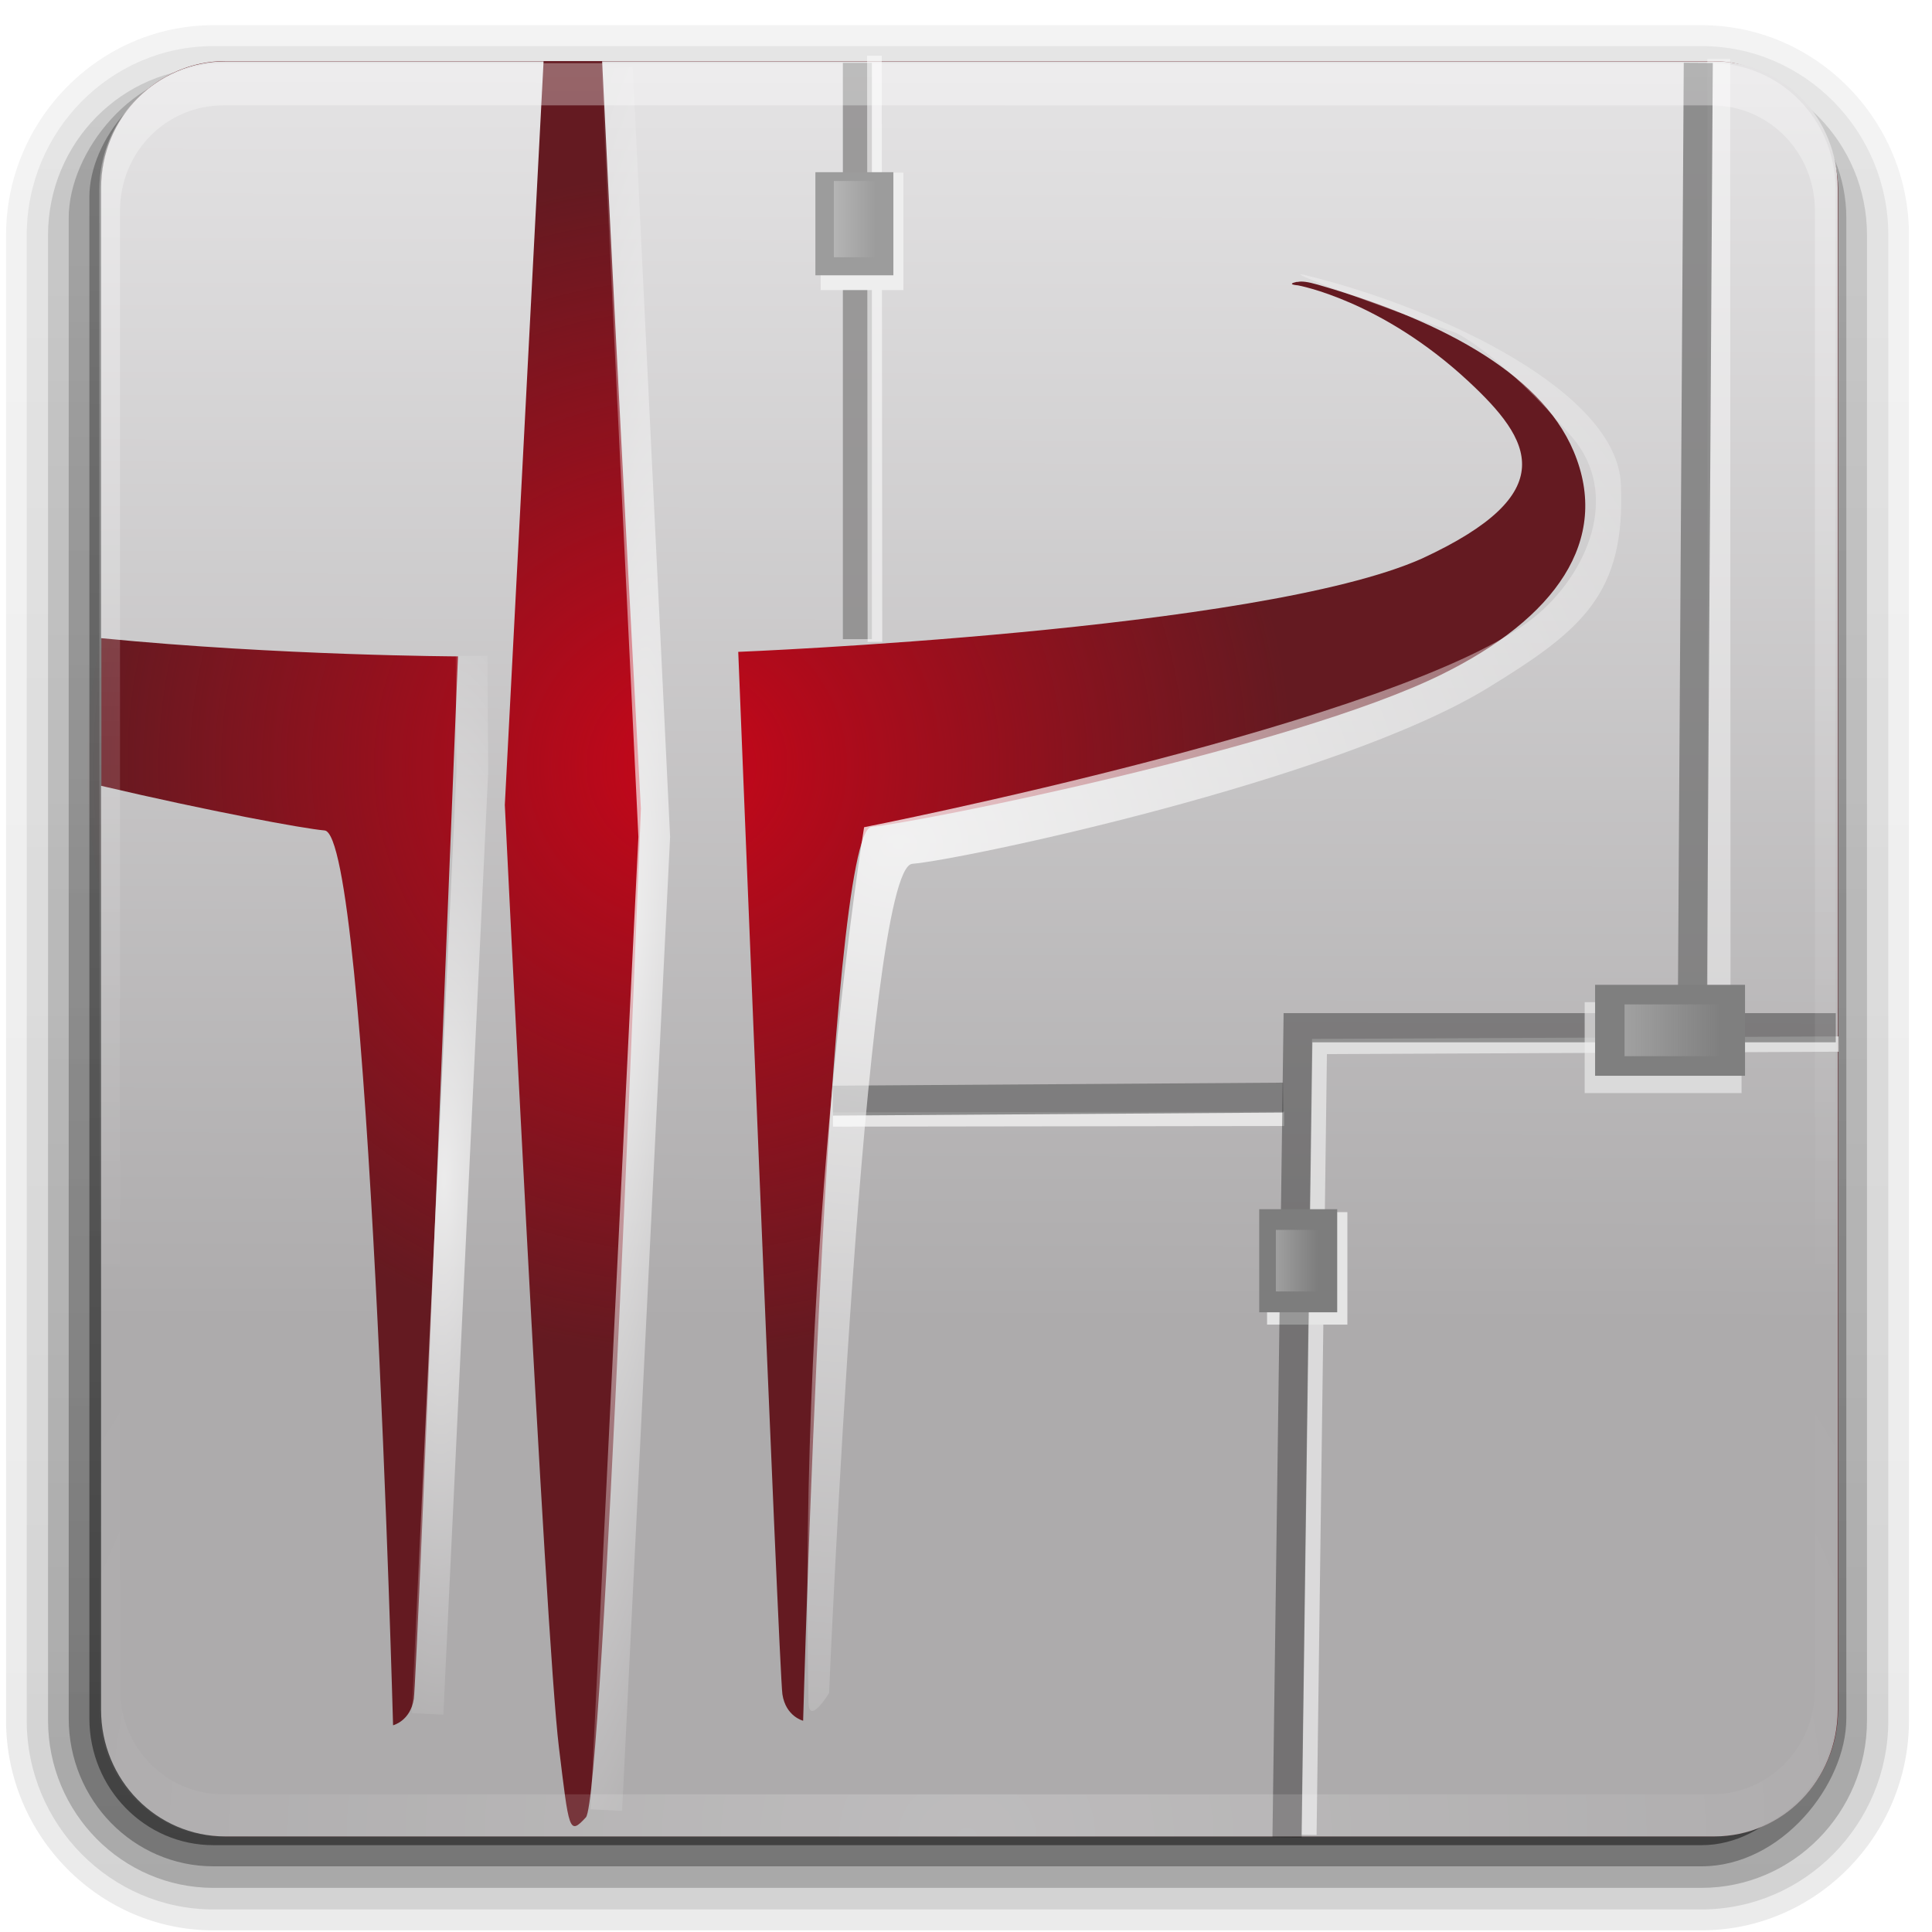 <?xml version="1.0" encoding="UTF-8" standalone="no"?>
<!-- Created with Inkscape (http://www.inkscape.org/) -->

<svg
   xmlns:dc="http://purl.org/dc/elements/1.1/"
   xmlns:cc="http://creativecommons.org/ns#"
   xmlns:rdf="http://www.w3.org/1999/02/22-rdf-syntax-ns#"
   xmlns:svg="http://www.w3.org/2000/svg"
   xmlns="http://www.w3.org/2000/svg"
   xmlns:xlink="http://www.w3.org/1999/xlink"
   version="1.0"
   width="96"
   height="96"
   id="svg2408">
  <defs
     id="defs2410">
    <linearGradient
       id="linearGradient3841">
      <stop
         id="stop3843"
         style="stop-color:#e60017;stop-opacity:1"
         offset="0" />
      <stop
         id="stop3845"
         style="stop-color:#e60017;stop-opacity:0"
         offset="1" />
    </linearGradient>
    <linearGradient
       id="linearGradient7518">
      <stop
         id="stop7520"
         style="stop-color:#eeeeee;stop-opacity:1"
         offset="0" />
      <stop
         id="stop7522"
         style="stop-color:#eeeeee;stop-opacity:0"
         offset="1" />
    </linearGradient>
    <linearGradient
       id="linearGradient7510">
      <stop
         id="stop7512"
         style="stop-color:#eeeeee;stop-opacity:1"
         offset="0" />
      <stop
         id="stop7514"
         style="stop-color:#eeeeee;stop-opacity:0"
         offset="1" />
    </linearGradient>
    <linearGradient
       id="linearGradient7502">
      <stop
         id="stop7504"
         style="stop-color:#eeeeee;stop-opacity:1"
         offset="0" />
      <stop
         id="stop7506"
         style="stop-color:#eeeeee;stop-opacity:0"
         offset="1" />
    </linearGradient>
    <linearGradient
       id="linearGradient7456">
      <stop
         id="stop7458"
         style="stop-color:#ffffff;stop-opacity:1"
         offset="0" />
      <stop
         id="stop7460"
         style="stop-color:#ffffff;stop-opacity:0"
         offset="1" />
    </linearGradient>
    <linearGradient
       id="linearGradient7448">
      <stop
         id="stop7450"
         style="stop-color:#ffffff;stop-opacity:1"
         offset="0" />
      <stop
         id="stop7452"
         style="stop-color:#ffffff;stop-opacity:0"
         offset="1" />
    </linearGradient>
    <linearGradient
       id="linearGradient7440">
      <stop
         id="stop7442"
         style="stop-color:#ffffff;stop-opacity:1"
         offset="0" />
      <stop
         id="stop7444"
         style="stop-color:#ffffff;stop-opacity:0"
         offset="1" />
    </linearGradient>
    <linearGradient
       x1="45.448"
       y1="92.54"
       x2="45.448"
       y2="7.017"
       id="ButtonShadow"
       gradientUnits="userSpaceOnUse"
       gradientTransform="scale(1.006,0.994)">
      <stop
         id="stop3750"
         style="stop-color:#000000;stop-opacity:1"
         offset="0" />
      <stop
         id="stop3752"
         style="stop-color:#000000;stop-opacity:0.588"
         offset="1" />
    </linearGradient>
    <filter
       color-interpolation-filters="sRGB"
       id="filter3174">
      <feGaussianBlur
         id="feGaussianBlur3176"
         stdDeviation="1.71" />
    </filter>
    <linearGradient
       x1="32.251"
       y1="6.132"
       x2="32.251"
       y2="90.239"
       id="linearGradient9715"
       xlink:href="#ButtonShadow-0-1-4"
       gradientUnits="userSpaceOnUse"
       gradientTransform="matrix(1.024,0,0,-1.002,-1.143,98.041)" />
    <linearGradient
       x1="45.448"
       y1="92.54"
       x2="45.448"
       y2="7.017"
       id="ButtonShadow-0-1-4"
       gradientUnits="userSpaceOnUse"
       gradientTransform="matrix(1.006,0,0,0.994,100,0)">
      <stop
         id="stop3750-8-5-1"
         style="stop-color:#000000;stop-opacity:1"
         offset="0" />
      <stop
         id="stop3752-5-0-9"
         style="stop-color:#000000;stop-opacity:0.588"
         offset="1" />
    </linearGradient>
    <linearGradient
       x1="32.251"
       y1="6.132"
       x2="32.251"
       y2="90.239"
       id="linearGradient9717"
       xlink:href="#ButtonShadow-0-1-4"
       gradientUnits="userSpaceOnUse"
       gradientTransform="matrix(1.024,0,0,-1.002,-1.143,98.041)" />
    <linearGradient
       x1="32.251"
       y1="6.132"
       x2="32.251"
       y2="90.239"
       id="linearGradient9719"
       xlink:href="#ButtonShadow-0-1-4"
       gradientUnits="userSpaceOnUse"
       gradientTransform="matrix(1.024,0,0,-1.002,-1.143,98.041)" />
    <linearGradient
       x1="32.251"
       y1="6.132"
       x2="32.251"
       y2="90.239"
       id="linearGradient9721"
       xlink:href="#ButtonShadow-0-1-4"
       gradientUnits="userSpaceOnUse"
       gradientTransform="matrix(1.024,0,0,1.012,-1.143,-98.071)" />
    <linearGradient
       x1="32.251"
       y1="6.132"
       x2="32.251"
       y2="90.239"
       id="linearGradient9723"
       xlink:href="#ButtonShadow-0-1-4"
       gradientUnits="userSpaceOnUse"
       gradientTransform="translate(0,-97)" />
    <linearGradient
       id="linearGradient20900">
      <stop
         id="stop20902"
         style="stop-color:#e4e3e4;stop-opacity:1"
         offset="0" />
      <stop
         id="stop20904"
         style="stop-color:#adabac;stop-opacity:1"
         offset="1" />
    </linearGradient>
    <filter
       color-interpolation-filters="sRGB"
       id="filter6538-8">
      <feGaussianBlur
         stdDeviation="1.781"
         id="feGaussianBlur6540-4" />
    </filter>
    <linearGradient
       x1="36.357"
       y1="6"
       x2="36.357"
       y2="63.893"
       id="linearGradient9727"
       xlink:href="#linearGradient3737-83-1"
       gradientUnits="userSpaceOnUse" />
    <linearGradient
       id="linearGradient3737-83-1">
      <stop
         id="stop3739-61-4"
         style="stop-color:#ffffff;stop-opacity:1"
         offset="0" />
      <stop
         id="stop3741-00-8"
         style="stop-color:#ffffff;stop-opacity:0"
         offset="1" />
    </linearGradient>
    <radialGradient
       cx="48"
       cy="90.172"
       r="42"
       fx="48"
       fy="90.172"
       id="radialGradient9729"
       xlink:href="#linearGradient3737-83-1"
       gradientUnits="userSpaceOnUse"
       gradientTransform="matrix(1.157,0,0,0.996,-7.551,0.197)" />
    <radialGradient
       cx="352.541"
       cy="260.942"
       r="15.307"
       fx="352.541"
       fy="260.942"
       id="radialGradient7446"
       xlink:href="#linearGradient7440"
       gradientUnits="userSpaceOnUse"
       gradientTransform="matrix(2.878,-0.018,0.015,2.399,-667.152,-360.663)" />
    <radialGradient
       cx="342.16"
       cy="262.313"
       r="2.349"
       fx="342.16"
       fy="262.313"
       id="radialGradient7454"
       xlink:href="#linearGradient7448"
       gradientUnits="userSpaceOnUse"
       gradientTransform="matrix(2.128,0.134,-1.04,16.022,-113.263,-3986.247)" />
    <radialGradient
       cx="341.789"
       cy="272.479"
       r="2.295"
       fx="341.789"
       fy="272.479"
       id="radialGradient7462"
       xlink:href="#linearGradient7456"
       gradientUnits="userSpaceOnUse"
       gradientTransform="matrix(2.052,0.028,-0.13,9.054,-324.351,-2204.338)" />
    <linearGradient
       x1="685.074"
       y1="223.762"
       x2="684.999"
       y2="266.703"
       id="linearGradient7492"
       xlink:href="#linearGradient20900"
       gradientUnits="userSpaceOnUse"
       gradientTransform="matrix(1.429,0,0,1.447,-933.008,-320.069)" />
    <linearGradient
       x1="80.483"
       y1="51.28"
       x2="85.235"
       y2="51.28"
       id="linearGradient7508"
       xlink:href="#linearGradient7502"
       gradientUnits="userSpaceOnUse" />
    <linearGradient
       x1="63.208"
       y1="62.716"
       x2="65.284"
       y2="62.716"
       id="linearGradient7516"
       xlink:href="#linearGradient7510"
       gradientUnits="userSpaceOnUse" />
    <linearGradient
       x1="41.311"
       y1="11.013"
       x2="43.386"
       y2="11.013"
       id="linearGradient7524"
       xlink:href="#linearGradient7518"
       gradientUnits="userSpaceOnUse" />
    <filter
       color-interpolation-filters="sRGB"
       id="filter7532">
      <feGaussianBlur
         stdDeviation="0.083"
         id="feGaussianBlur7534" />
    </filter>
    <filter
       color-interpolation-filters="sRGB"
       id="filter7538">
      <feGaussianBlur
         stdDeviation="0.102"
         id="feGaussianBlur7540" />
    </filter>
    <filter
       color-interpolation-filters="sRGB"
       id="filter7544">
      <feGaussianBlur
         stdDeviation="0.061"
         id="feGaussianBlur7546" />
    </filter>
    <radialGradient
       cx="768.818"
       cy="275.05"
       r="28.823"
       fx="768.818"
       fy="275.05"
       id="radialGradient3847"
       xlink:href="#linearGradient3841"
       gradientUnits="userSpaceOnUse"
       gradientTransform="matrix(1.04,0,0,1.019,-765.53,-242.129)" />
    <linearGradient
       x1="32.251"
       y1="6.132"
       x2="32.251"
       y2="90.239"
       id="linearGradient3999"
       xlink:href="#ButtonShadow-0-1-4"
       gradientUnits="userSpaceOnUse"
       gradientTransform="matrix(1.024,0,0,-1.002,-1.143,98.041)" />
    <linearGradient
       x1="32.251"
       y1="6.132"
       x2="32.251"
       y2="90.239"
       id="linearGradient4001"
       xlink:href="#ButtonShadow-0-1-4"
       gradientUnits="userSpaceOnUse"
       gradientTransform="matrix(1.024,0,0,-1.002,-1.143,98.041)" />
    <linearGradient
       x1="32.251"
       y1="6.132"
       x2="32.251"
       y2="90.239"
       id="linearGradient4003"
       xlink:href="#ButtonShadow-0-1-4"
       gradientUnits="userSpaceOnUse"
       gradientTransform="matrix(1.024,0,0,-1.002,-1.143,98.041)" />
    <linearGradient
       x1="32.251"
       y1="6.132"
       x2="32.251"
       y2="90.239"
       id="linearGradient4005"
       xlink:href="#ButtonShadow-0-1-4"
       gradientUnits="userSpaceOnUse"
       gradientTransform="matrix(1.024,0,0,1.012,-1.143,-98.071)" />
    <linearGradient
       x1="32.251"
       y1="6.132"
       x2="32.251"
       y2="90.239"
       id="linearGradient4007"
       xlink:href="#ButtonShadow-0-1-4"
       gradientUnits="userSpaceOnUse"
       gradientTransform="translate(0,-97)" />
    <radialGradient
       cx="768.818"
       cy="275.05"
       r="28.823"
       fx="768.818"
       fy="275.05"
       id="radialGradient4009"
       xlink:href="#linearGradient3841"
       gradientUnits="userSpaceOnUse"
       gradientTransform="matrix(1.04,0,0,1.019,-765.53,-242.129)" />
    <linearGradient
       x1="685.074"
       y1="223.762"
       x2="684.999"
       y2="266.703"
       id="linearGradient4011"
       xlink:href="#linearGradient20900"
       gradientUnits="userSpaceOnUse"
       gradientTransform="matrix(1.429,0,0,1.447,-933.008,-320.069)" />
    <radialGradient
       cx="352.541"
       cy="260.942"
       r="15.307"
       fx="352.541"
       fy="260.942"
       id="radialGradient4013"
       xlink:href="#linearGradient7440"
       gradientUnits="userSpaceOnUse"
       gradientTransform="matrix(2.878,-0.018,0.015,2.399,-667.152,-360.663)" />
    <radialGradient
       cx="342.16"
       cy="262.313"
       r="2.349"
       fx="342.16"
       fy="262.313"
       id="radialGradient4015"
       xlink:href="#linearGradient7448"
       gradientUnits="userSpaceOnUse"
       gradientTransform="matrix(2.128,0.134,-1.04,16.022,-113.263,-3986.247)" />
    <radialGradient
       cx="341.789"
       cy="272.479"
       r="2.295"
       fx="341.789"
       fy="272.479"
       id="radialGradient4017"
       xlink:href="#linearGradient7456"
       gradientUnits="userSpaceOnUse"
       gradientTransform="matrix(2.052,0.028,-0.13,9.054,-324.351,-2204.338)" />
    <linearGradient
       x1="36.357"
       y1="6"
       x2="36.357"
       y2="63.893"
       id="linearGradient4019"
       xlink:href="#linearGradient3737-83-1"
       gradientUnits="userSpaceOnUse" />
    <radialGradient
       cx="48"
       cy="90.172"
       r="42"
       fx="48"
       fy="90.172"
       id="radialGradient4021"
       xlink:href="#linearGradient3737-83-1"
       gradientUnits="userSpaceOnUse"
       gradientTransform="matrix(1.157,0,0,0.996,-7.551,0.197)" />
    <linearGradient
       x1="80.483"
       y1="51.28"
       x2="85.235"
       y2="51.28"
       id="linearGradient4023"
       xlink:href="#linearGradient7502"
       gradientUnits="userSpaceOnUse" />
    <linearGradient
       x1="63.208"
       y1="62.716"
       x2="65.284"
       y2="62.716"
       id="linearGradient4025"
       xlink:href="#linearGradient7510"
       gradientUnits="userSpaceOnUse" />
    <linearGradient
       x1="41.311"
       y1="11.013"
       x2="43.386"
       y2="11.013"
       id="linearGradient4027"
       xlink:href="#linearGradient7518"
       gradientUnits="userSpaceOnUse" />
  </defs>
  <g
     id="layer2"
     style="display:none">
    <rect
       width="86"
       height="85"
       rx="6"
       ry="6"
       x="5"
       y="7"
       id="rect3745"
       style="opacity:0.9;fill:url(#ButtonShadow);fill-opacity:1;fill-rule:nonzero;stroke:none;filter:url(#filter3174)" />
  </g>
  <g
     transform="matrix(1.003,0,0,1.001,-8.514921e-4,-0.137)"
     id="g3964">
    <g
       transform="matrix(1.024,0,0,1.049,-1.715,-3.728)"
       id="layer6-42-0"
       style="display:inline">
      <path
         d="m 12,95.031 c -5.511,0 -10.031,-4.475 -10.031,-9.931 l 0,-70.292 C 1.969,9.351 6.489,4.876 12,4.876 l 72,0 c 5.511,0 10.031,4.475 10.031,9.931 l 0,70.292 c 0,5.456 -4.52,9.931 -10.031,9.931 l -72,0 z"
         id="path3786-7-1"
         style="opacity:0.08;fill:url(#linearGradient3999);fill-opacity:1;fill-rule:nonzero;stroke:none;display:inline" />
      <path
         d="m 12,94.041 c -4.972,0 -9.031,-4.019 -9.031,-8.941 l 0,-70.292 C 2.969,9.886 7.028,5.866 12,5.866 l 72,0 c 4.972,0 9.031,4.019 9.031,8.941 l 0,70.292 c 0,4.922 -4.06,8.941 -9.031,8.941 l -72,0 z"
         id="path3778-4-8"
         style="opacity:0.1;fill:url(#linearGradient4001);fill-opacity:1;fill-rule:nonzero;stroke:none;display:inline" />
      <path
         d="m 12,93.02 c -4.409,0 -8,-3.555 -8,-7.92 L 4,14.808 C 4,10.442 7.591,6.887 12,6.887 l 72,0 c 4.409,0 8,3.555 8,7.92 l 0,70.292 c 0,4.365 -3.591,7.92 -8,7.92 l -72,0 z"
         id="path3770-0-1"
         style="opacity:0.2;fill:url(#linearGradient4003);fill-opacity:1;fill-rule:nonzero;stroke:none;display:inline" />
      <rect
         width="86"
         height="85"
         rx="7"
         ry="7"
         x="5"
         y="-92"
         transform="scale(1,-1)"
         id="rect3723-3-5"
         style="opacity:0.3;fill:url(#linearGradient4005);fill-opacity:1;fill-rule:nonzero;stroke:none;display:inline" />
      <rect
         width="84"
         height="84"
         rx="6"
         ry="6"
         x="6"
         y="-91"
         transform="scale(1,-1)"
         id="rect3716-28-3"
         style="opacity:0.45;fill:url(#linearGradient4007);fill-opacity:1;fill-rule:nonzero;stroke:none;display:inline" />
    </g>
    <rect
       width="86.037"
       height="88.123"
       rx="6.146"
       ry="6.295"
       x="5.025"
       y="3.169"
       id="rect7020"
       style="fill:#641a21;fill-opacity:1;fill-rule:nonzero;stroke:none" />
    <path
       d="m 64.255,38.116 a 29.985,29.352 0 1 1 -59.97,0 29.985,29.352 0 1 1 59.97,0 z"
       id="path7072"
       style="opacity:0.76;fill:url(#radialGradient4009);fill-opacity:1;stroke:none" />
    <path
       d="m 11.17,3.183 c -3.405,0 -6.161,2.8 -6.161,6.287 l 0,22.345 c 8.9,0.874 17.68,0.905 17.68,0.905 0,0 -2.019,50.642 -2.188,51.747 -0.169,1.105 -1.027,1.312 -1.027,1.312 0,0 -1.197,-44.235 -3.393,-44.419 -1.028,-0.086 -5.678,-0.95 -11.073,-2.216 l 0,45.866 c 0,3.487 2.757,6.287 6.161,6.287 l 73.757,0 c 3.405,0 6.117,-2.8 6.117,-6.287 l 0,-75.539 c 0,-3.487 -2.712,-6.287 -6.117,-6.287 l -55.095,0 c 0.715,14.993 1.92,37.091 1.92,37.091 0,0 -1.879,49.152 -2.723,50.073 -0.845,0.921 -0.833,0.661 -1.339,-3.483 C 27.016,81.361 25.01,40.093 25.01,40.093 L 26.93,3.183 z M 64.3,14.13 c 0.188,-0.042 0.485,-0.007 0.982,0.136 5.724,1.654 10.984,4.246 12.68,8.278 1.859,4.42 -0.911,8.296 -6.563,11.082 -7.381,3.639 -26.021,7.37 -28.217,7.554 -2.197,0.184 -3.393,44.374 -3.393,44.374 0,0 -0.858,-0.207 -1.027,-1.312 -0.169,-1.105 -2.188,-51.747 -2.188,-51.747 0,0 25.82,-1.035 33.872,-4.632 7.02,-3.252 5.426,-5.888 2.3,-8.8 -4.325,-4.028 -8.446,-4.762 -8.446,-4.762 0,0 -0.625,-0.045 -0.061,-0.171 z"
       id="rect2419-3-9"
       style="fill:url(#linearGradient4011);fill-opacity:1;fill-rule:nonzero;stroke:none" />
    <path
       d="m 364.741,268.41 -15.641,0.021"
       transform="matrix(1.429,0,0,1.447,-457.597,-332.712)"
       id="path6759-8"
       style="opacity:0.65;fill:none;stroke:#ffffff;stroke-width:0.491px;stroke-linecap:butt;stroke-linejoin:miter;stroke-opacity:1" />
    <path
       d="M 63.567,54.621 41.259,54.773"
       id="path6735-2"
       style="opacity:0.677;fill:#7c7b7c;fill-opacity:1;stroke:#646464;stroke-width:1.484px;stroke-linecap:butt;stroke-linejoin:miter;stroke-opacity:1" />
    <path
       d="m 42.476,31.864 0,-28.598"
       id="path6737-7"
       style="opacity:0.714;fill:#7f7e7e;fill-opacity:1;stroke:#7f7e7e;stroke-width:1.438px;stroke-linecap:butt;stroke-linejoin:miter;stroke-opacity:1" />
    <path
       d="m 379.821,264.021 -0.012,-31.969"
       transform="matrix(1.429,0,0,1.447,-457.597,-332.712)"
       id="path6755-6"
       style="opacity:0.419;fill:none;stroke:#ffffff;stroke-width:0.791;stroke-linecap:butt;stroke-linejoin:miter;stroke-miterlimit:4;stroke-opacity:1;stroke-dasharray:none" />
    <path
       d="m 350.179,258.405 c 0,0 18.738,-3.648 23.203,-7.181 1.893,-1.498 3.043,-4.246 1.334,-6.211 -2.509,-2.886 -4.019,-3.568 -4.019,-3.568 0,0 -6.69,-2.34 -5.168,-1.967 4.784,1.175 10.747,4.018 10.887,7.156 0.167,3.764 -1.338,5.006 -4.602,6.985 -5.289,3.208 -18.292,5.911 -19.964,6.041 -1.673,0.131 -2.885,28.448 -2.885,28.448 0,0 -0.694,1.124 -0.712,0.329 -0.369,-16.177 1.926,-30.033 1.926,-30.033 z"
       transform="matrix(1.429,0,0,1.447,-457.597,-332.712)"
       id="path20868"
       style="opacity:0.774;fill:url(#radialGradient4013);fill-opacity:1;stroke:none" />
    <path
       d="m 660.563,223.618 c -2.383,0 -4.312,1.935 -4.312,4.344 l 0,15.438 c 6.229,0.604 12.375,0.625 12.375,0.625 0,0 -1.413,34.987 -1.531,35.75 -0.118,0.763 -0.719,0.906 -0.719,0.906 0,0 -0.838,-30.56 -2.375,-30.688 -0.72,-0.06 -3.974,-0.656 -7.75,-1.531 l 0,31.688 c 0,2.409 1.93,4.344 4.312,4.344 l 51.625,0 c 2.383,0 4.281,-1.935 4.281,-4.344 l 0,-52.188 c 0,-2.409 -1.898,-4.344 -4.281,-4.344 l -38.562,0 c 0.5,10.358 1.344,25.625 1.344,25.625 0,0 -1.315,33.958 -1.906,34.594 -0.591,0.636 -0.583,0.456 -0.938,-2.406 -0.471,-3.802 -1.875,-32.312 -1.875,-32.312 l 1.344,-25.5 -11.031,0 z m 37.188,7.562 c 0.132,-0.029 0.34,-0.005 0.688,0.094 4.007,1.142 7.688,2.933 8.875,5.719 1.301,3.053 -0.637,5.731 -4.594,7.656 -5.167,2.514 -18.213,5.092 -19.75,5.219 -1.537,0.127 -2.375,30.656 -2.375,30.656 0,0 -0.6,-0.143 -0.719,-0.906 -0.118,-0.763 -1.531,-35.75 -1.531,-35.75 0,0 19.638,-0.002 24.25,-3.438 4.612,-3.435 4.006,-3.549 0.812,-6.094 -3.371,-2.686 -5.656,-2.562 -5.656,-2.562 0,0 -0.395,-0.506 0,-0.594 z"
       transform="matrix(1.331,0,0,1.338,-863.95,-292.634)"
       id="path7056-23"
       style="fill:none;stroke:#2c2c2c;stroke-opacity:0;filter:url(#filter6538-8)" />
    <path
       d="m 365.604,292.973 0.362,-27.045 17.999,-0.084"
       transform="matrix(1.429,0,0,1.447,-457.597,-332.712)"
       id="path6751"
       style="opacity:0.728;fill:none;stroke:#ececec;stroke-width:0.524;stroke-linecap:butt;stroke-linejoin:miter;stroke-miterlimit:4;stroke-opacity:1;stroke-dasharray:none" />
    <path
       d="m 341.697,232.531 1.295,26.289 -1.664,33.274"
       transform="matrix(1.428,0,0,1.452,-457.379,-334.131)"
       id="path6719"
       style="opacity:0.747;fill:none;stroke:url(#radialGradient4015);stroke-width:1.099;stroke-linecap:butt;stroke-linejoin:miter;stroke-miterlimit:4;stroke-opacity:1;stroke-dasharray:none" />
    <path
       d="m 342.541,254.393 0.025,3.968 -1.555,32.204"
       transform="matrix(1.428,0,0,1.452,-465.783,-336.686)"
       id="path6725"
       style="opacity:0.747;fill:none;stroke:url(#radialGradient4017);stroke-width:1.099;stroke-linecap:butt;stroke-linejoin:miter;stroke-miterlimit:4;stroke-opacity:1;stroke-dasharray:none" />
    <rect
       width="3.863"
       height="5.118"
       x="62.87"
       y="60.769"
       transform="matrix(1.03,0,0,1.091,-1.984,-5.992)"
       id="rect7536"
       style="fill:#e5e5e5;fill-opacity:1;stroke:none;filter:url(#filter7538)" />
    <path
       d="m 63.763,91.346 0.542,-40.193 26.64,0"
       id="path6727-4"
       style="opacity:0.372;fill:none;stroke:#141414;stroke-width:1.446px;stroke-linecap:butt;stroke-linejoin:miter;stroke-opacity:1" />
    <path
       d="M 83.838,50.829 84.135,3.266"
       id="path6729-3"
       style="opacity:0.737;fill:none;stroke:#6f6f6f;stroke-width:1.438px;stroke-linecap:butt;stroke-linejoin:miter;stroke-opacity:1" />
    <rect
       width="7.772"
       height="4.515"
       x="78.507"
       y="49.883"
       id="rect7526"
       style="fill:#ececec;fill-opacity:0.655;stroke:none;filter:url(#filter7532)" />
    <rect
       width="3.863"
       height="5.118"
       x="62.384"
       y="60.161"
       id="rect6731-4"
       style="fill:#7d7d7d;fill-opacity:1;stroke:none" />
    <rect
       width="7.428"
       height="4.515"
       x="79.023"
       y="49.023"
       id="rect6733-6"
       style="fill:#7f7f7f;fill-opacity:1;stroke:none" />
    <path
       d="m 350.555,252.046 -0.018,-20.107"
       transform="matrix(1.429,0,0,1.447,-457.597,-332.712)"
       id="path6757-2"
       style="opacity:0.548;fill:none;stroke:#ffffff;stroke-width:0.507;stroke-linecap:butt;stroke-linejoin:miter;stroke-miterlimit:4;stroke-opacity:1;stroke-dasharray:none" />
    <rect
       width="3.863"
       height="5.118"
       x="40.883"
       y="9.415"
       transform="matrix(1.061,0,0,1.139,-2.719,-2.017)"
       id="rect7542"
       style="fill:#eeeeee;fill-opacity:1;stroke:none;filter:url(#filter7544)" />
    <rect
       width="3.863"
       height="5.118"
       x="40.396"
       y="8.685"
       id="rect6745-1"
       style="fill:#9c9c9c;fill-opacity:1;stroke:none" />
    <g
       transform="matrix(1.024,0,0,1.048,-1.222,-3.016)"
       id="g15864-0">
      <path
         d="M 12,6 C 8.676,6 6,8.676 6,12 l 0,2 0,68 0,2 c 0,0.335 0.041,0.651 0.094,0.969 0.049,0.296 0.097,0.597 0.188,0.875 0.01,0.03 0.021,0.064 0.031,0.094 0.099,0.288 0.235,0.547 0.375,0.812 0.145,0.274 0.316,0.536 0.5,0.781 0.184,0.246 0.374,0.473 0.594,0.688 0.44,0.428 0.943,0.815 1.5,1.094 0.279,0.14 0.573,0.247 0.875,0.344 -0.256,-0.1 -0.487,-0.236 -0.719,-0.375 -0.007,-0.004 -0.024,0.004 -0.031,0 -0.032,-0.019 -0.062,-0.043 -0.094,-0.062 -0.12,-0.077 -0.231,-0.164 -0.344,-0.25 -0.106,-0.081 -0.213,-0.161 -0.312,-0.25 C 8.478,88.557 8.309,88.373 8.156,88.188 8.049,88.057 7.938,87.922 7.844,87.781 7.819,87.743 7.805,87.695 7.781,87.656 7.716,87.553 7.651,87.452 7.594,87.344 7.493,87.149 7.388,86.928 7.312,86.719 7.305,86.697 7.289,86.678 7.281,86.656 7.249,86.564 7.245,86.469 7.219,86.375 7.188,86.268 7.148,86.172 7.125,86.062 7.052,85.721 7,85.364 7,85 L 7,83 7,15 7,13 C 7,10.218 9.218,8 12,8 l 2,0 68,0 2,0 c 2.782,0 5,2.218 5,5 l 0,2 0,68 0,2 c 0,0.364 -0.052,0.721 -0.125,1.062 -0.044,0.207 -0.088,0.398 -0.156,0.594 -0.008,0.022 -0.023,0.041 -0.031,0.062 -0.063,0.174 -0.138,0.367 -0.219,0.531 -0.042,0.083 -0.079,0.17 -0.125,0.25 -0.055,0.097 -0.127,0.188 -0.188,0.281 -0.094,0.141 -0.205,0.276 -0.312,0.406 -0.143,0.174 -0.303,0.347 -0.469,0.5 -0.011,0.01 -0.02,0.021 -0.031,0.031 -0.138,0.126 -0.285,0.234 -0.438,0.344 -0.103,0.073 -0.204,0.153 -0.312,0.219 -0.007,0.004 -0.024,-0.004 -0.031,0 -0.232,0.139 -0.463,0.275 -0.719,0.375 0.302,-0.097 0.596,-0.204 0.875,-0.344 0.557,-0.279 1.06,-0.666 1.5,-1.094 0.22,-0.214 0.409,-0.442 0.594,-0.688 0.184,-0.246 0.355,-0.508 0.5,-0.781 0.14,-0.265 0.276,-0.525 0.375,-0.812 0.01,-0.031 0.021,-0.063 0.031,-0.094 0.09,-0.278 0.139,-0.579 0.188,-0.875 C 89.959,84.651 90,84.335 90,84 l 0,-2 0,-68 0,-2 C 90,8.676 87.324,6 84,6 L 12,6 z"
         id="path15866-1"
         style="opacity:0.327;fill:url(#linearGradient4019);fill-opacity:1;fill-rule:nonzero;stroke:none" />
      <path
         d="M 12,90 C 8.676,90 6,87.324 6,84 L 6,82 6,14 6,12 c 0,-0.335 0.041,-0.651 0.094,-0.969 0.049,-0.296 0.097,-0.597 0.188,-0.875 C 6.291,10.126 6.302,10.093 6.312,10.062 6.411,9.775 6.547,9.515 6.688,9.25 6.832,8.976 7.003,8.714 7.188,8.469 7.372,8.223 7.561,7.995 7.781,7.781 8.221,7.353 8.724,6.967 9.281,6.688 9.56,6.548 9.855,6.441 10.156,6.344 9.9,6.444 9.67,6.58 9.438,6.719 c -0.007,0.004 -0.024,-0.004 -0.031,0 -0.032,0.019 -0.062,0.043 -0.094,0.062 -0.12,0.077 -0.231,0.164 -0.344,0.25 -0.106,0.081 -0.213,0.161 -0.312,0.25 C 8.478,7.443 8.309,7.627 8.156,7.812 8.049,7.943 7.938,8.078 7.844,8.219 7.819,8.257 7.805,8.305 7.781,8.344 7.716,8.447 7.651,8.548 7.594,8.656 7.493,8.851 7.388,9.072 7.312,9.281 7.305,9.303 7.289,9.322 7.281,9.344 7.249,9.436 7.245,9.531 7.219,9.625 7.188,9.732 7.148,9.828 7.125,9.938 7.052,10.279 7,10.636 7,11 l 0,2 0,68 0,2 c 0,2.782 2.218,5 5,5 l 2,0 68,0 2,0 c 2.782,0 5,-2.218 5,-5 l 0,-2 0,-68 0,-2 C 89,10.636 88.948,10.279 88.875,9.938 88.831,9.731 88.787,9.54 88.719,9.344 88.711,9.322 88.695,9.303 88.688,9.281 88.625,9.108 88.549,8.914 88.469,8.75 88.427,8.667 88.39,8.58 88.344,8.5 88.289,8.403 88.217,8.312 88.156,8.219 88.062,8.078 87.951,7.943 87.844,7.812 87.701,7.638 87.541,7.466 87.375,7.312 87.364,7.302 87.355,7.291 87.344,7.281 87.205,7.156 87.059,7.047 86.906,6.938 86.804,6.864 86.702,6.784 86.594,6.719 c -0.007,-0.004 -0.024,0.004 -0.031,0 -0.232,-0.139 -0.463,-0.275 -0.719,-0.375 0.302,0.097 0.596,0.204 0.875,0.344 0.557,0.279 1.06,0.666 1.5,1.094 0.22,0.214 0.409,0.442 0.594,0.688 0.184,0.246 0.355,0.508 0.5,0.781 0.14,0.265 0.276,0.525 0.375,0.812 0.01,0.031 0.021,0.063 0.031,0.094 0.09,0.278 0.139,0.579 0.188,0.875 C 89.959,11.349 90,11.665 90,12 l 0,2 0,68 0,2 c 0,3.324 -2.676,6 -6,6 l -72,0 z"
         id="path15868-2"
         style="opacity:0.2;fill:url(#radialGradient4021);fill-opacity:1;fill-rule:nonzero;stroke:none" />
    </g>
    <rect
       width="4.752"
       height="2.569"
       x="80.483"
       y="49.996"
       id="rect7464"
       style="opacity:0.304;fill:url(#linearGradient4023);fill-opacity:1;stroke:none" />
    <rect
       width="2.076"
       height="3.056"
       x="63.208"
       y="61.188"
       id="rect7466"
       style="opacity:0.304;fill:url(#linearGradient4025);fill-opacity:1;stroke:none" />
    <rect
       width="2.076"
       height="3.786"
       x="41.311"
       y="9.121"
       id="rect7468"
       style="opacity:0.304;fill:url(#linearGradient4027);fill-opacity:1;stroke:none" />
  </g>
</svg>
